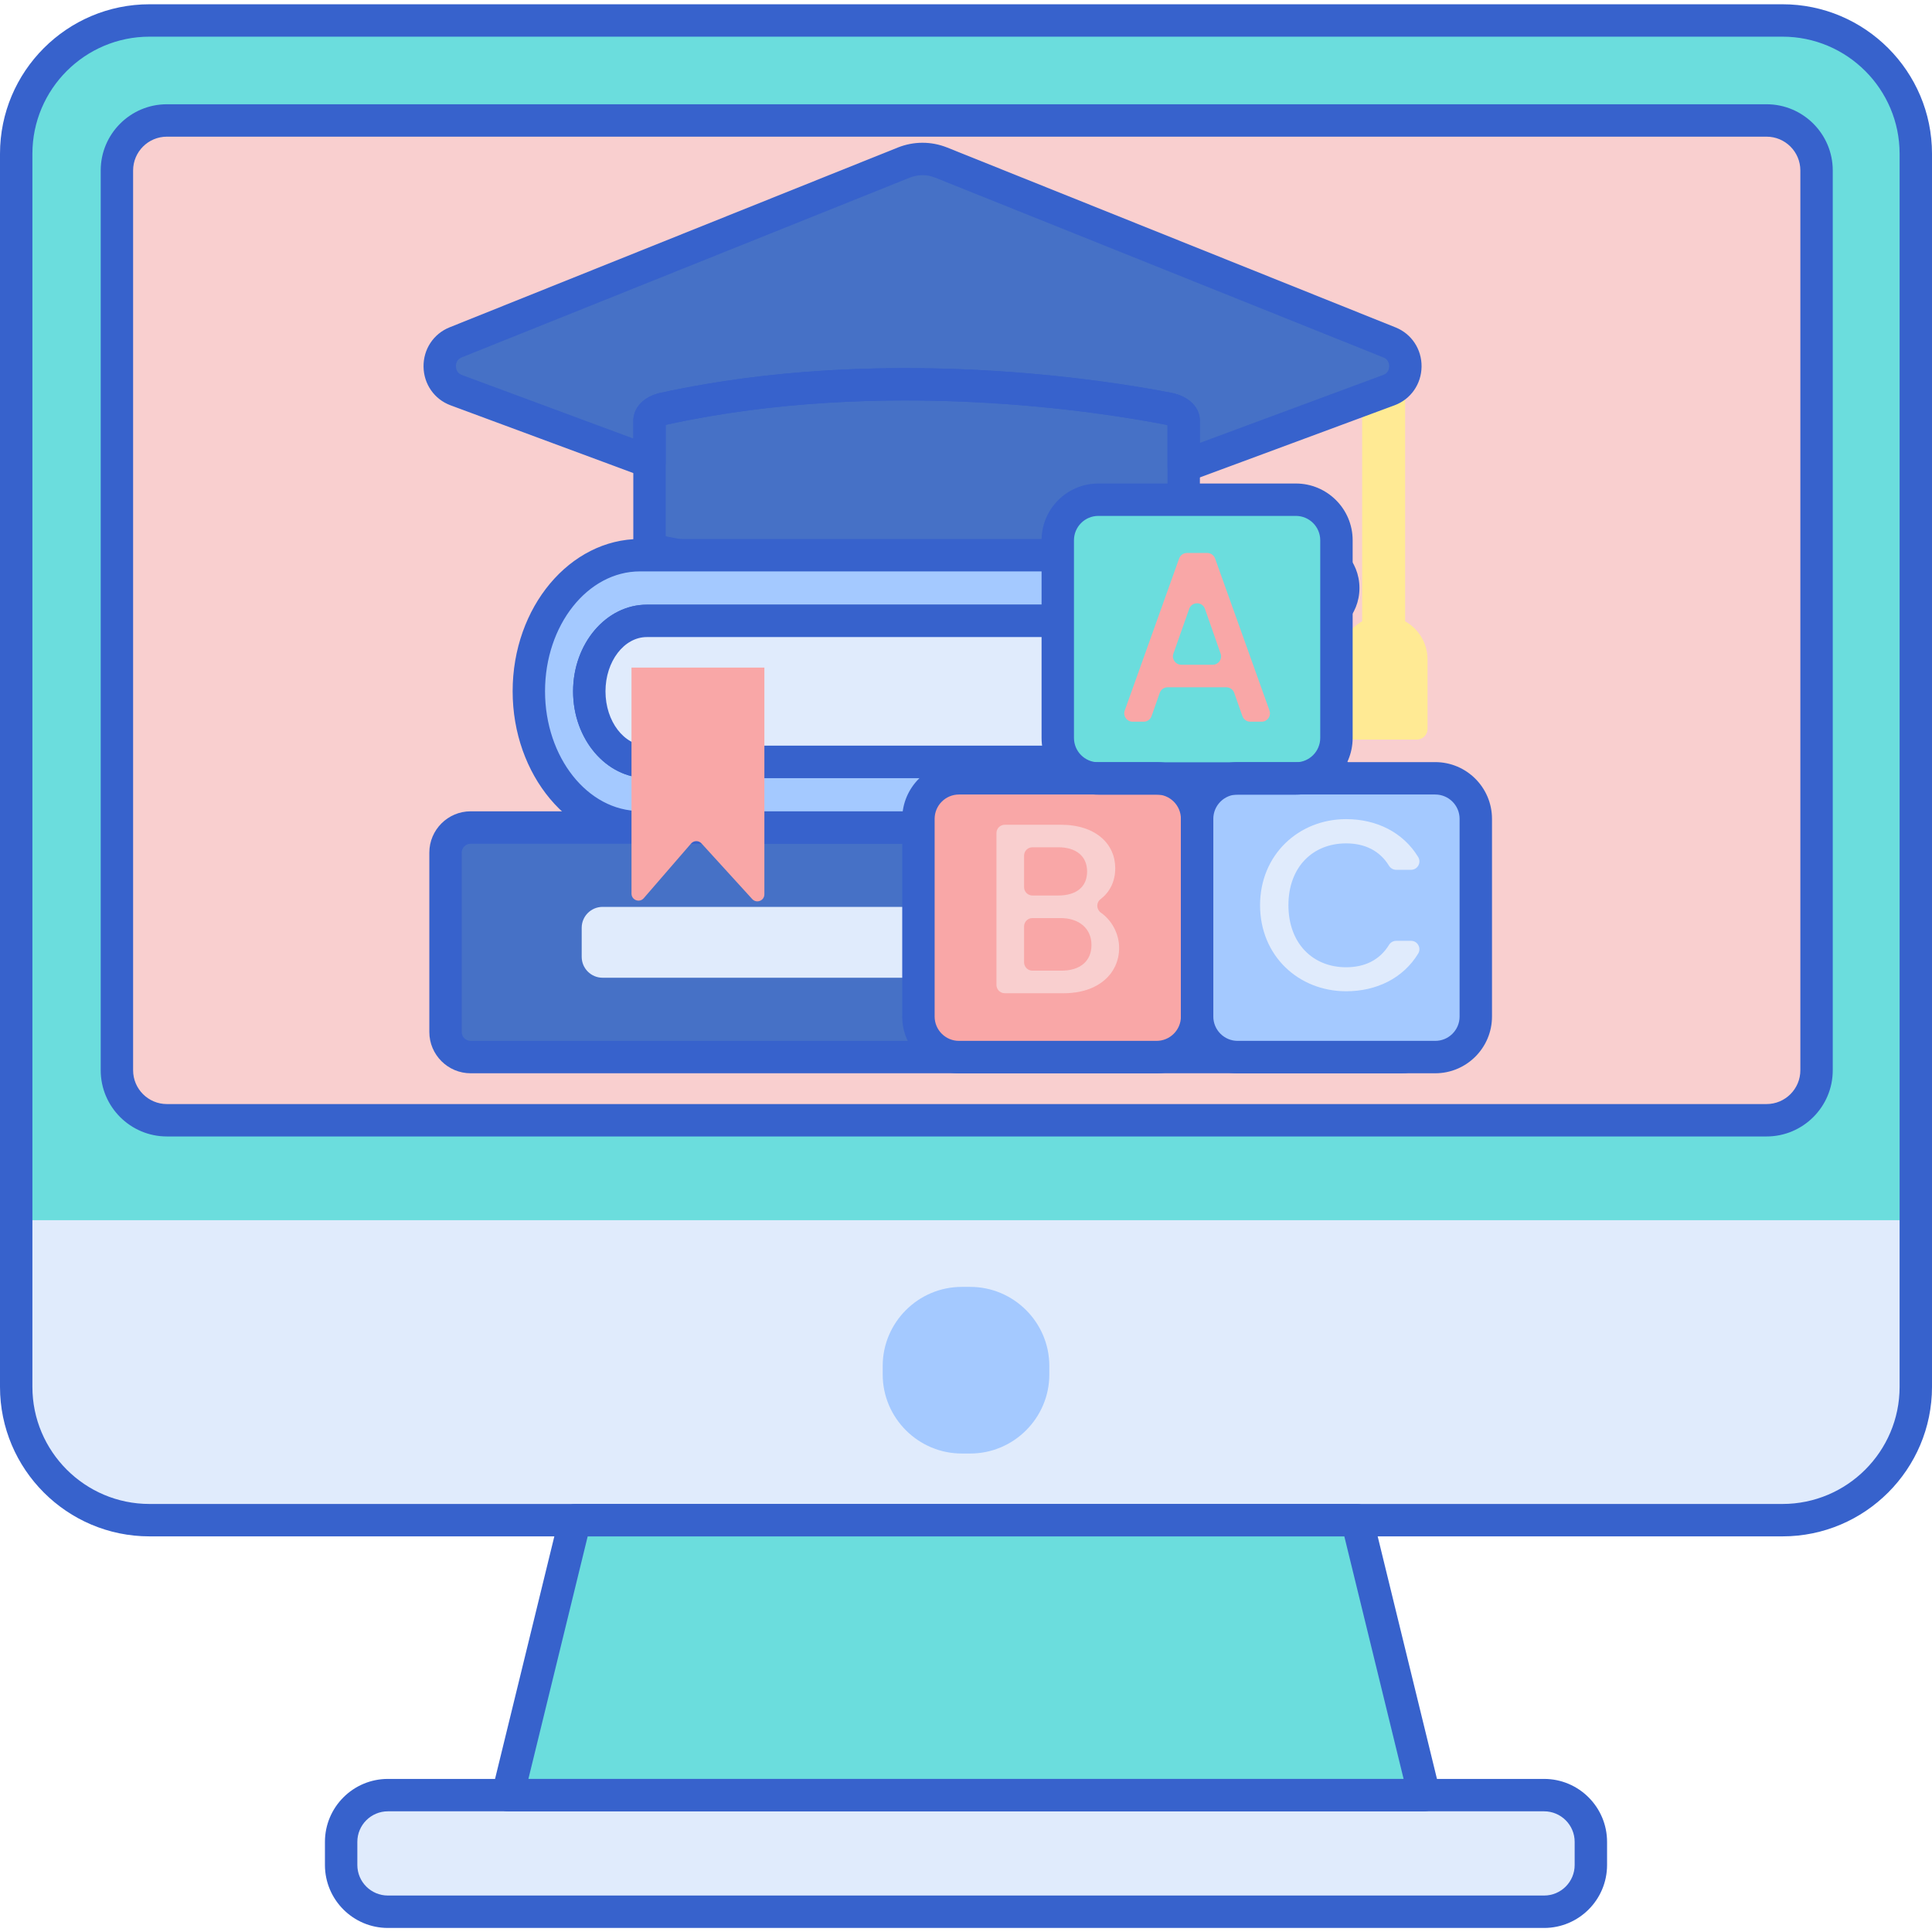 <svg height="477pt" viewBox="0 -1 477.054 477" width="477pt" xmlns="http://www.w3.org/2000/svg"><path d="m440.141 374.336h-403.227c-18.18 0-32.914-14.738-32.914-32.918v-304.473c0-18.18 14.738-32.918 32.914-32.918h403.227c18.18 0 32.914 14.738 32.914 32.918v304.473c0 18.18-14.738 32.918-32.914 32.918zm0 0" fill="#6bdddd"/><path d="m4 300.273v41.145c0 18.18 14.738 32.918 32.914 32.918h403.227c18.18 0 32.914-14.738 32.914-32.918v-41.145zm0 0" fill="#e0ebfc"/><path d="m28.688 263.242v-222.184c0-6.816 5.527-12.344 12.344-12.344h394.996c6.816 0 12.344 5.527 12.344 12.344v222.184c0 6.82-5.527 12.344-12.344 12.344h-394.996c-6.816 0-12.344-5.527-12.344-12.344zm0 0" fill="#f9cfcf"/><path d="m381.277 471.027h-285.496c-6.379 0-11.547-5.172-11.547-11.547v-5.707c0-6.375 5.168-11.547 11.547-11.547h285.496c6.375 0 11.543 5.172 11.543 11.547v5.707c0 6.375-5.168 11.547-11.543 11.547zm0 0" fill="#e0ebfc"/><path d="m239.586 357.879h-2.113c-10.734 0-19.516-8.785-19.516-19.52v-2.109c0-10.734 8.781-19.516 19.516-19.516h2.113c10.73 0 19.516 8.781 19.516 19.516v2.109c0 10.734-8.785 19.52-19.516 19.52zm0 0" fill="#a4c9ff"/><path d="m436.203 279.59h-394.992c-9.012 0-16.344-7.332-16.344-16.344v-222.184c0-9.012 7.332-16.344 16.344-16.344h394.992c9.012 0 16.344 7.332 16.344 16.344v222.184c0 9.012-7.332 16.344-16.344 16.344zm-394.992-246.871c-4.602 0-8.344 3.742-8.344 8.344v222.184c0 4.602 3.742 8.344 8.344 8.344h394.992c4.602 0 8.344-3.742 8.344-8.344v-222.184c0-4.602-3.742-8.344-8.344-8.344zm0 0" fill="#3762cc"/><path d="m141.973 374.34-16.594 67.887h226.301l-16.598-67.887zm0 0" fill="#6bdddd"/><path d="m346.961 152.383v-62.906c0-2.941-2.375-5.324-5.309-5.324s-5.309 2.383-5.309 5.324v62.906c-3.301 1.852-5.535 5.379-5.535 9.434v17.129c0 1.461 1.188 2.648 2.652 2.648h16.383c1.465 0 2.648-1.184 2.648-2.648v-17.129c0-4.055-2.23-7.582-5.531-9.434zm0 0" fill="#ffea94"/><path d="m343.109 83.531-110.711-44.414c-2.965-1.188-6.258-1.188-9.223 0l-110.68 44.398c-5.293 2.129-5.195 9.812.152 11.793l47.73 17.688v-10.168c0-1.297 1.414-2.48 3.59-2.957 54.852-11.953 109.836-2.844 124.516.027 2.293.445 3.797 1.645 3.797 2.988v11.188l50.676-18.777c5.336-1.977 5.434-9.645.152-11.766zm0 0" fill="#4671c6"/><path d="m288.484 99.898c-14.68-2.871-69.664-11.984-124.516-.027-2.176.473-3.59 1.66-3.59 2.957v29.617c0 1.348 1.504 2.543 3.793 2.992 14.68 2.867 69.664 11.98 124.516.027 2.176-.477 3.59-1.66 3.59-2.957v-29.621c.004-1.344-1.5-2.543-3.793-2.988zm0 0" fill="#4671c6"/><path d="m229.07 145.473c-30.879 0-55.945-4.211-65.664-6.109-4.27-.836-7.027-3.551-7.027-6.914v-29.559c0-3.336 2.645-6.035 6.738-6.926 55.32-12.055 110.531-3.043 126.137.008 4.27.836 7.027 3.547 7.027 6.918v29.555c0 3.34-2.645 6.035-6.738 6.926-20.875 4.551-41.746 6.102-60.473 6.102zm-64.691-14.109c.152.055.34.109.566.148 15.227 2.977 69.098 11.773 122.895.043.172-.039.316-.078.441-.121v-27.461c-.152-.051-.34-.105-.562-.148-15.227-2.977-69.082-11.77-122.898-.043-.168.039-.316.082-.441.125zm124.383-27.168h.02zm0 0" fill="#3762cc"/><path d="m292.281 118.074c-.809 0-1.605-.242-2.289-.715-1.07-.75-1.711-1.973-1.711-3.285v-10.105c-.152-.051-.34-.105-.562-.145-15.227-2.977-69.082-11.773-122.898-.043-.172.039-.316.078-.441.121v9.094c0 1.309-.641 2.535-1.715 3.285-1.078.746-2.449.922-3.676.465l-47.727-17.688c-4-1.477-6.621-5.223-6.68-9.535-.059-4.312 2.465-8.129 6.426-9.719l110.676-44.398c3.938-1.574 8.27-1.574 12.199 0l110.715 44.414c3.953 1.586 6.473 5.395 6.418 9.703-.059 4.309-2.676 8.043-6.668 9.527l-50.68 18.777c-.449.164-.922.246-1.387.246zm-68.684-28.211c30.879 0 55.941 4.211 65.656 6.109 4.266.836 7.027 3.547 7.027 6.918v5.438l45.285-16.781c1.293-.477 1.445-1.648 1.453-2.129.004-.484-.121-1.66-1.398-2.172l-110.715-44.414c-2.008-.809-4.227-.809-6.246 0l-110.672 44.398c-1.289.516-1.414 1.703-1.406 2.188.008.484.16 1.66 1.457 2.141l42.34 15.691v-4.359c0-3.336 2.645-6.035 6.738-6.926 20.879-4.551 41.754-6.102 60.48-6.102zm0 0" fill="#3762cc"/><path d="m116.211 203.309h229.84c3.422 0 6.199 2.777 6.199 6.199v44.281c0 3.426-2.777 6.203-6.199 6.203h-229.84c-3.422 0-6.199-2.777-6.199-6.203v-44.281c0-3.422 2.777-6.199 6.199-6.199zm0 0" fill="#4671c6"/><path d="m336.566 259.988h-16.953v-56.68h16.953zm0 0" fill="#ffea92"/><path d="m346.051 263.988h-229.84c-5.621 0-10.199-4.574-10.199-10.199v-44.281c0-5.625 4.578-10.203 10.199-10.203h229.84c5.625 0 10.199 4.578 10.199 10.203v44.281c0 5.625-4.574 10.199-10.199 10.199zm-229.84-56.68c-1.211 0-2.199.988-2.199 2.203v44.281c0 1.211.988 2.199 2.199 2.199h229.84c1.211 0 2.199-.984 2.199-2.199v-44.281c0-1.211-.988-2.203-2.199-2.203zm0 0" fill="#3762cc"/><path d="m148.797 222.902h145.641c2.852 0 5.164 2.316 5.164 5.168v7.16c0 2.855-2.312 5.168-5.164 5.168h-145.641c-2.852 0-5.164-2.316-5.164-5.168v-7.16c0-2.855 2.312-5.168 5.164-5.168zm0 0" fill="#e0ebfc"/><path d="m163.066 203.309c-.723 0-1.438-.031-2.152-.082l-2.879.004c-15.137 0-27.449-15.066-27.449-33.586s12.312-33.586 27.449-33.586h166.184c4.117 0 7.461 3.637 7.461 8.109 0 4.473-3.348 8.109-7.461 8.109h-164.488c-7.844 0-14.223 7.809-14.223 17.406s6.383 17.406 14.223 17.406h164.488c4.117 0 7.461 3.637 7.461 8.105 0 4.473-3.348 8.113-7.461 8.113zm0 0" fill="#a4c9ff"/><path d="m324.219 207.309h-161.152c-.766 0-1.523-.031-2.281-.078l-2.746.004c-17.348 0-31.457-16.863-31.457-37.586 0-20.727 14.109-37.586 31.449-37.586h166.188c6.32 0 11.461 5.43 11.461 12.109 0 6.676-5.141 12.109-11.461 12.109h-164.488c-5.637 0-10.223 6.016-10.223 13.406s4.586 13.402 10.223 13.402h164.488c6.32 0 11.461 5.434 11.461 12.109 0 6.68-5.141 12.109-11.461 12.109zm-163.305-8.078c.094 0 .184.004.273.008.621.043 1.25.07 1.879.07h161.152c1.906 0 3.461-1.844 3.461-4.109s-1.555-4.109-3.461-4.109h-164.488c-10.047 0-18.223-9.602-18.223-21.406 0-11.801 8.176-21.406 18.223-21.406h164.488c1.91 0 3.461-1.844 3.461-4.109s-1.551-4.109-3.461-4.109h-166.188c-12.93 0-23.449 13.273-23.449 29.586 0 16.316 10.52 29.586 23.449 29.586l2.875-.004c.004.004.004.004.008.004zm0 0" fill="#3762cc"/><path d="m159.73 152.277c-7.844 0-14.223 7.809-14.223 17.406s6.383 17.406 14.223 17.406h159.484v-34.812zm0 0" fill="#e0ebfc"/><path d="m319.215 191.09h-159.484c-10.047 0-18.223-9.602-18.223-21.406 0-11.801 8.176-21.406 18.223-21.406h159.484c2.211 0 4 1.793 4 4v34.812c0 2.211-1.789 4-4 4zm-159.484-34.812c-5.637 0-10.223 6.016-10.223 13.406 0 7.395 4.586 13.406 10.223 13.406h155.484v-26.812zm0 0" fill="#3762cc"/><path d="m155.93 163.816v55.809c0 1.602 1.984 2.34 3.031 1.129l11.672-13.488c.676-.781 1.887-.797 2.582-.035l12.523 13.738c1.062 1.164 3.004.414 3.004-1.164v-55.988zm0 0" fill="#f9a7a7"/><path d="m354.395 259.992h-48.789c-5.531 0-10.012-4.484-10.012-10.012v-48.812c0-5.527 4.48-10.012 10.012-10.012h48.789c5.531 0 10.012 4.484 10.012 10.012v48.812c0 5.527-4.48 10.012-10.012 10.012zm0 0" fill="#a4c9ff"/><path d="m285.582 259.992h-48.793c-5.527 0-10.008-4.484-10.008-10.012v-48.812c0-5.527 4.48-10.012 10.008-10.012h48.793c5.527 0 10.012 4.484 10.012 10.012v48.812c0 5.527-4.48 10.012-10.012 10.012zm0 0" fill="#f9a7a7"/><path d="m262.684 244.223h-14.578c-1.141 0-2.062-.922-2.062-2.062v-37.48c0-1.141.922-2.062 2.062-2.062h13.801c8.801 0 13.469 4.852 13.469 10.715 0 3.465-1.445 5.988-3.656 7.695-1.105.855-1.004 2.523.137 3.324 2.652 1.867 4.48 5.137 4.48 8.676-.004 6.344-5.152 11.195-13.652 11.195zm-1.379-36.039h-6.375c-1.141 0-2.062.922-2.062 2.062v7.785c0 1.141.922 2.062 2.062 2.062h6.375c4.43 0 7.125-2.094 7.125-5.926 0-3.77-2.695-5.984-7.125-5.984zm.543 17.48h-6.918c-1.141 0-2.062.922-2.062 2.062v8.863c0 1.141.922 2.062 2.062 2.062h7.156c4.609 0 7.422-2.332 7.422-6.344 0-4.129-3.113-6.645-7.66-6.645zm0 0" fill="#f9cfcf"/><path d="m332.391 201.234c7.484 0 14.082 3.25 17.793 9.367.836 1.379-.152 3.145-1.766 3.145h-3.68c-.73 0-1.395-.395-1.777-1.02-2.289-3.73-6-5.504-10.57-5.504-8.262 0-14.25 5.863-14.25 15.266 0 9.398 5.988 15.324 14.25 15.324 4.57 0 8.281-1.773 10.57-5.504.383-.625 1.047-1.023 1.777-1.023h3.676c1.617 0 2.602 1.77 1.766 3.148-3.711 6.102-10.305 9.305-17.789 9.305-11.734 0-21.254-8.738-21.254-21.25 0-12.453 9.52-21.254 21.254-21.254zm0 0" fill="#e0ebfc"/><path d="m319.988 191.195h-48.789c-5.527 0-10.012-4.48-10.012-10.008v-48.816c0-5.527 4.484-10.008 10.012-10.008h48.789c5.531 0 10.012 4.48 10.012 10.008v48.812c0 5.531-4.48 10.012-10.012 10.012zm0 0" fill="#6bdddd"/><path d="m302.812 168.68h-14.5c-.875 0-1.656.551-1.945 1.379l-2.023 5.742c-.289.828-1.07 1.379-1.949 1.379h-2.73c-1.43 0-2.426-1.418-1.945-2.762l13.43-37.535c.297-.824 1.074-1.371 1.945-1.371h4.996c.871 0 1.648.547 1.941 1.371l13.43 37.535c.484 1.344-.516 2.762-1.941 2.762h-2.793c-.875 0-1.656-.551-1.949-1.379l-2.02-5.742c-.289-.824-1.07-1.379-1.945-1.379zm-9.176-19.363-3.898 11.043c-.473 1.344.523 2.754 1.949 2.754h7.762c1.422 0 2.418-1.402 1.945-2.746l-3.863-11.047c-.641-1.84-3.242-1.844-3.895-.004zm0 0" fill="#f9a7a7"/><g fill="#3762cc"><path d="m354.395 263.988h-48.789c-7.727 0-14.012-6.285-14.012-14.008v-48.812c0-7.727 6.285-14.012 14.012-14.012h48.789c7.727 0 14.012 6.285 14.012 14.012v48.812c0 7.723-6.285 14.008-14.012 14.008zm-48.789-68.832c-3.316 0-6.012 2.695-6.012 6.012v48.812c0 3.312 2.695 6.008 6.012 6.008h48.789c3.316 0 6.012-2.695 6.012-6.008v-48.812c0-3.316-2.695-6.012-6.012-6.012zm0 0"/><path d="m285.582 263.988h-48.793c-7.727 0-14.008-6.285-14.008-14.008v-48.812c0-7.727 6.285-14.012 14.008-14.012h48.793c7.727 0 14.012 6.285 14.012 14.012v48.812c0 7.723-6.285 14.008-14.012 14.008zm-48.793-68.832c-3.312 0-6.008 2.695-6.008 6.012v48.812c0 3.312 2.695 6.008 6.008 6.008h48.793c3.312 0 6.012-2.695 6.012-6.008v-48.812c0-3.316-2.699-6.012-6.012-6.012zm0 0"/><path d="m319.988 195.195h-48.789c-7.727 0-14.012-6.285-14.012-14.012v-48.812c0-7.723 6.285-14.008 14.012-14.008h48.789c7.727 0 14.012 6.285 14.012 14.008v48.812c0 7.727-6.285 14.012-14.012 14.012zm-48.793-68.832c-3.312 0-6.008 2.695-6.008 6.008v48.812c0 3.316 2.695 6.012 6.008 6.012h48.793c3.312 0 6.008-2.695 6.008-6.012v-48.812c0-3.312-2.695-6.008-6.008-6.008zm0 0"/><path d="m440.141 378.336h-403.227c-20.355 0-36.914-16.562-36.914-36.918v-304.473c0-20.359 16.559-36.918 36.914-36.918h403.223c20.355 0 36.918 16.559 36.918 36.918v304.473c0 20.355-16.562 36.918-36.914 36.918zm-403.227-370.309c-15.941 0-28.914 12.973-28.914 28.918v304.473c0 15.945 12.973 28.918 28.914 28.918h403.223c15.945 0 28.918-12.973 28.918-28.918v-304.473c0-15.945-12.973-28.918-28.918-28.918zm0 0"/><path d="m381.277 475.027h-285.496c-8.574 0-15.547-6.973-15.547-15.547v-5.707c0-8.574 6.973-15.547 15.547-15.547h285.496c8.57 0 15.543 6.973 15.543 15.547v5.707c0 8.574-6.973 15.547-15.543 15.547zm-285.496-28.801c-4.164 0-7.547 3.383-7.547 7.543v5.711c0 4.16 3.387 7.543 7.547 7.543h285.496c4.16 0 7.543-3.383 7.543-7.543v-5.711c0-4.16-3.383-7.543-7.543-7.543zm0 0"/><path d="m351.68 446.227h-226.301c-1.23 0-2.391-.566-3.148-1.531-.758-.965-1.027-2.227-.738-3.422l16.594-67.883c.438-1.793 2.043-3.051 3.887-3.051h193.109c1.844 0 3.449 1.258 3.887 3.051l16.594 67.883c.293 1.195.016 2.457-.742 3.422-.754.965-1.914 1.531-3.141 1.531zm-221.207-8h216.109l-14.637-59.887h-186.832zm0 0"/></g></svg>